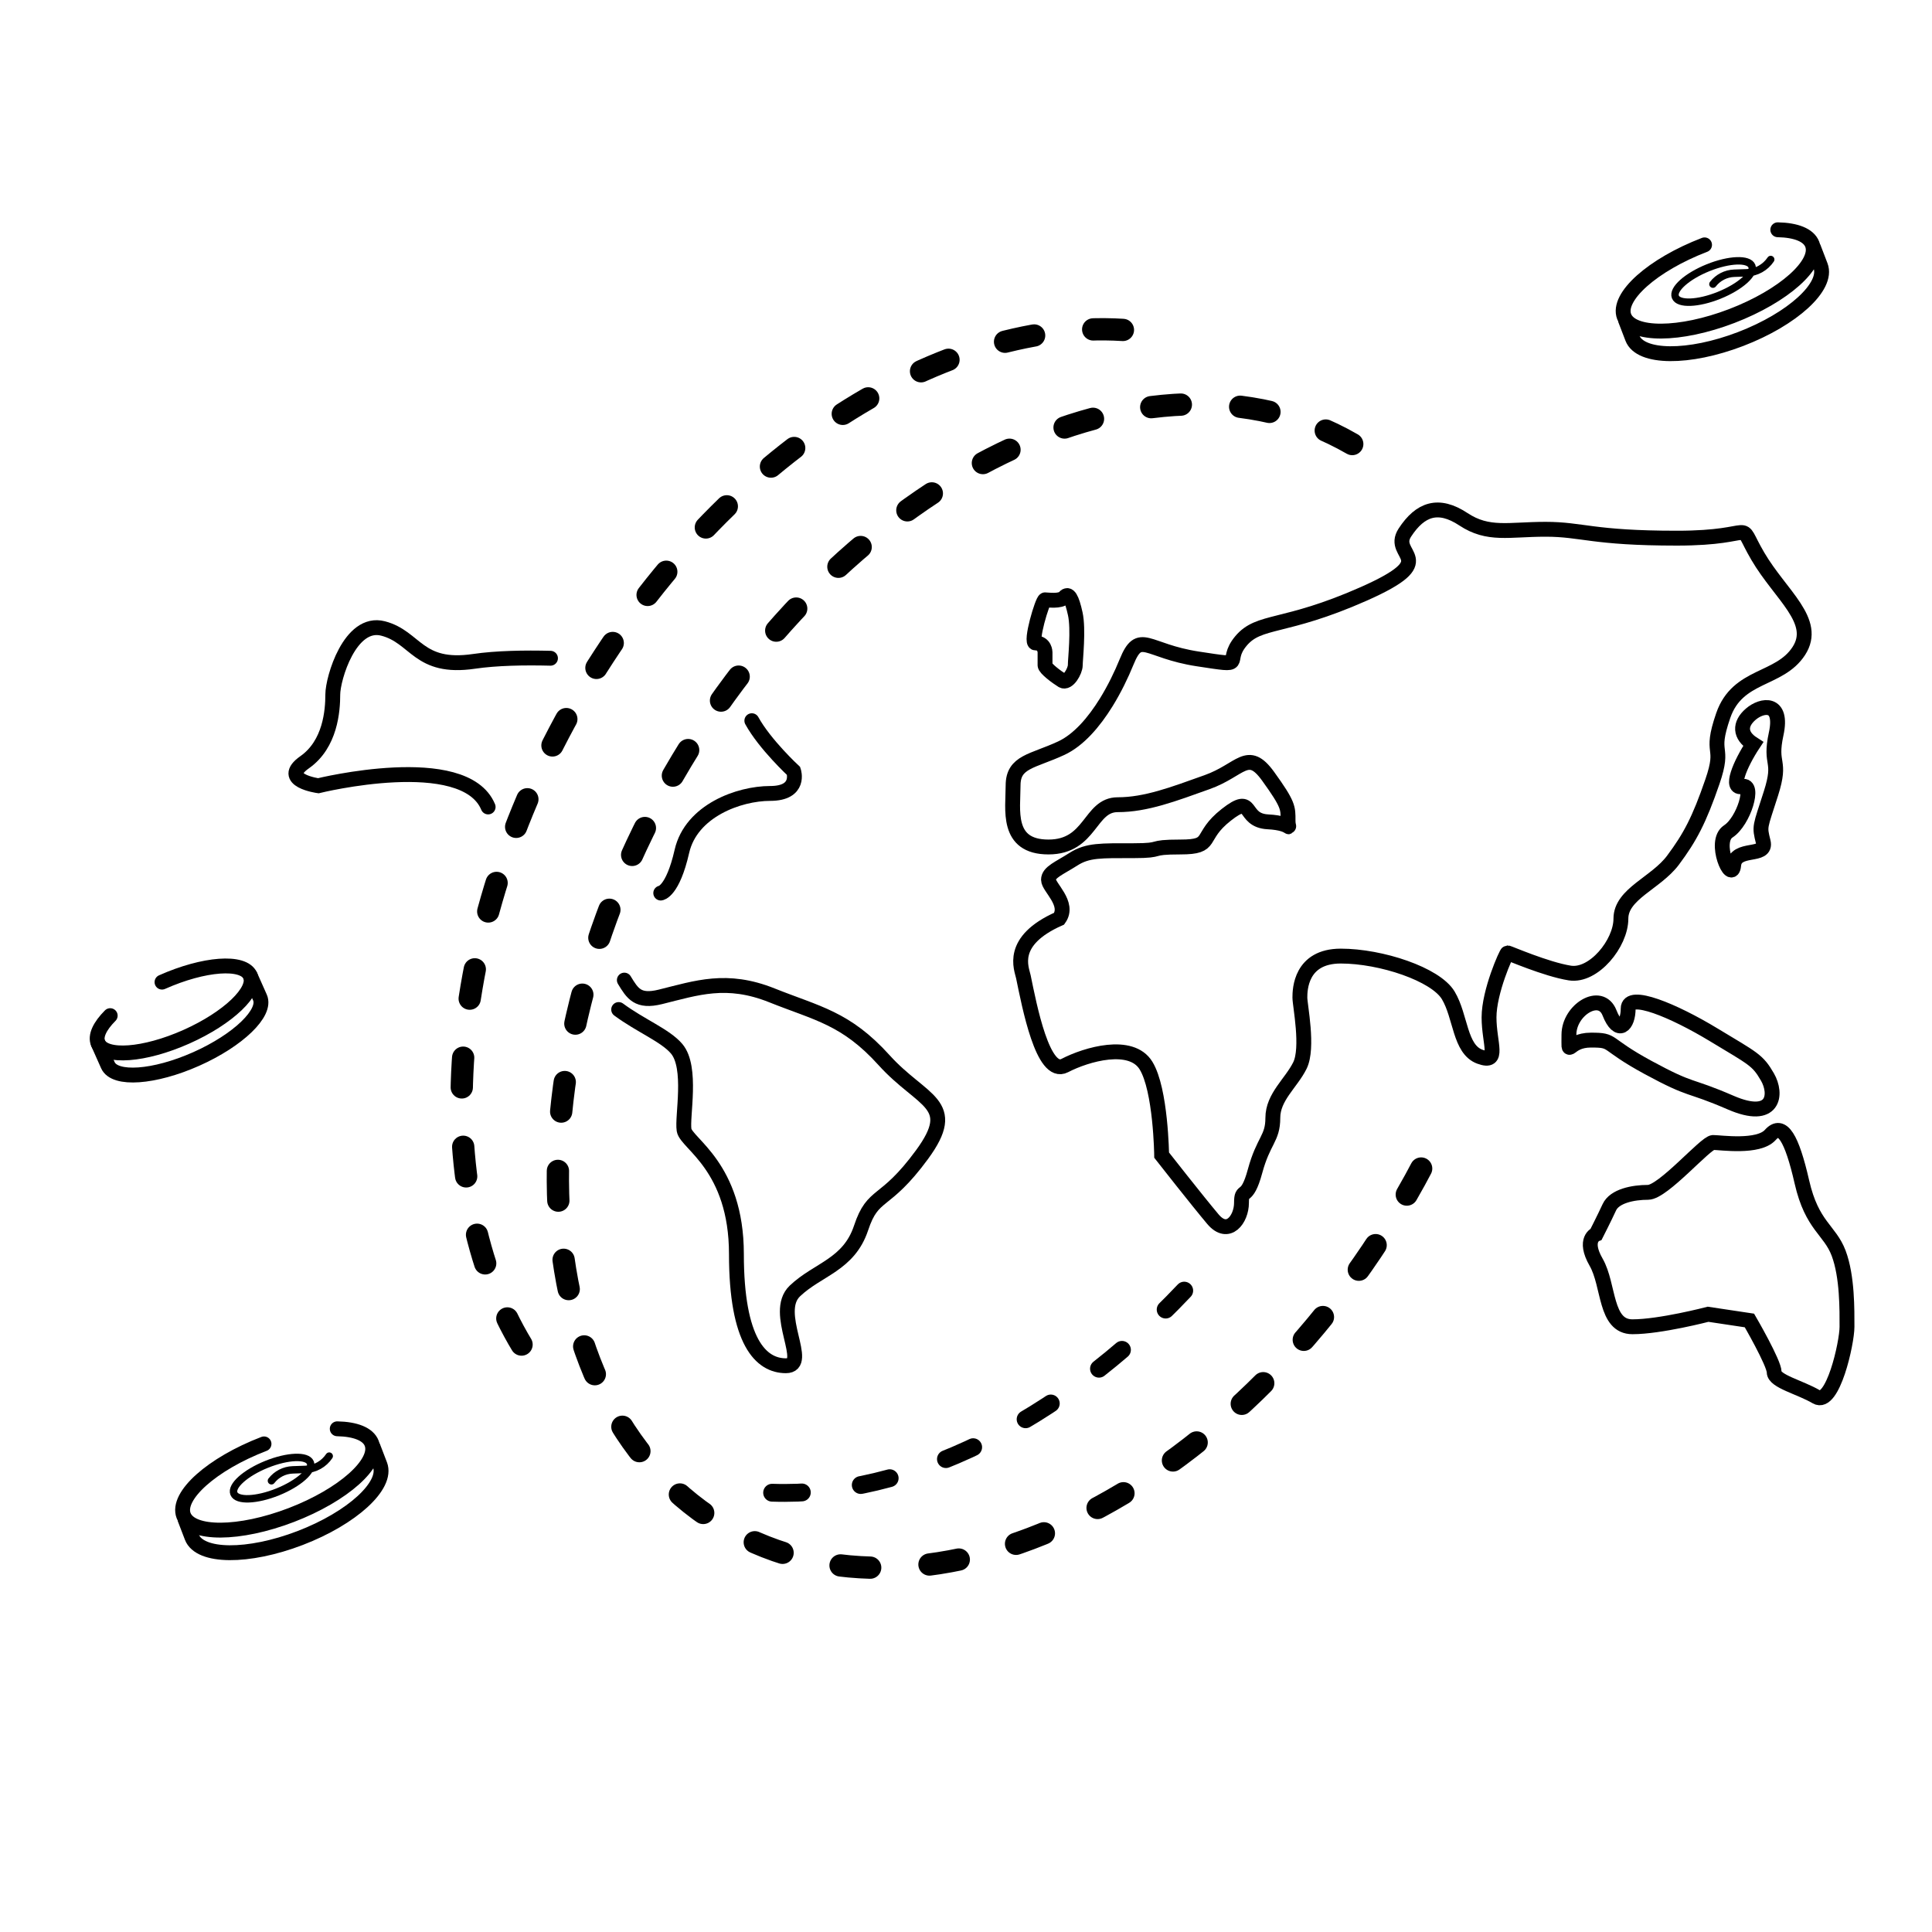 <?xml version="1.0" encoding="UTF-8"?>
<svg width="130px" height="130px" viewBox="0 0 130 130" version="1.1" xmlns="http://www.w3.org/2000/svg" xmlns:xlink="http://www.w3.org/1999/xlink">
    <!-- Generator: Sketch 49.2 (51160) - http://www.bohemiancoding.com/sketch -->
    <title>Artboard</title>
    <desc>Created with Sketch.</desc>
    <defs></defs>
    <g id="Artboard" stroke="none" stroke-width="1" fill="none" fill-rule="evenodd">
        <g id="Group-11" transform="translate(5, 12)" stroke="#000000">
            <g id="Group-27" transform="translate(14.91, 22.314)">
                <path d="M12.936,19.985 C11.334,16.134 1.509,18.557 1.509,18.557 C1.509,18.557 -1.147,18.193 0.588,16.976 C2.324,15.76 2.482,13.498 2.482,12.42 C2.482,11.342 3.64,7.398 5.866,7.975 C8.092,8.553 8.205,10.744 11.987,10.187 C13.489,9.966 15.373,9.935 17.131,9.978" id="Path-20-Copy-2" stroke-linecap="round"></path>
                <path d="M22.1,31.635 C22.651,32.541 23.005,33.139 24.527,32.763 C26.966,32.161 28.979,31.441 32.03,32.661 C35.081,33.882 37.012,34.183 39.578,37.024 C42.143,39.864 44.68,39.903 42.129,43.381 C39.578,46.858 38.855,45.833 38.029,48.316 C37.202,50.798 35.124,51.081 33.577,52.551 C32.03,54.02 34.66,57.584 32.972,57.584 C31.284,57.584 29.642,55.955 29.642,50.072 C29.642,44.188 26.266,42.63 26.12,41.724 C25.974,40.818 26.687,37.513 25.619,36.253 C24.859,35.357 23.197,34.709 21.718,33.615" id="Path-20-Copy" stroke-linecap="round"></path>
                <path d="M30.679,14.18 C31.558,15.778 33.49,17.565 33.49,17.565 C33.49,17.565 34.001,19.075 31.911,19.075 C29.82,19.075 26.598,20.235 25.974,22.969 C25.35,25.703 24.55,25.778 24.55,25.778" id="Path-20-Copy-3" stroke-linecap="round"></path>
                <path d="M48.951,31.412 C49.351,33.349 50.263,38.148 51.732,37.386 C53.201,36.623 56.204,35.757 57.203,37.386 C58.202,39.014 58.254,43.413 58.254,43.413 C58.254,43.413 60.677,46.503 61.703,47.72 C62.728,48.936 63.627,47.72 63.627,46.623 C63.627,45.527 63.971,46.591 64.538,44.496 C65.106,42.401 65.736,42.315 65.736,40.907 C65.736,39.499 66.962,38.579 67.556,37.386 C68.15,36.193 67.556,33.332 67.556,32.809 C67.556,32.287 67.598,30.019 70.309,30.019 C73.021,30.019 76.685,31.238 77.539,32.66 C78.393,34.083 78.3,36.289 79.666,36.789 C81.032,37.29 80.284,35.888 80.284,34.144 C80.284,32.399 81.455,29.801 81.528,29.801 C81.6,29.801 84.122,30.906 85.722,31.159 C87.321,31.412 89.157,29.171 89.157,27.501 C89.157,25.83 91.511,25.111 92.665,23.563 C93.819,22.014 94.423,20.869 95.313,18.286 C96.203,15.703 95.075,16.634 96.043,13.832 C97.012,11.029 99.82,11.508 101.128,9.49 C102.437,7.472 99.903,5.734 98.368,3.111 C96.833,0.488 98.632,1.898 92.925,1.898 C87.218,1.898 86.573,1.3 84.087,1.3 C81.6,1.3 80.239,1.736 78.557,0.624 C76.875,-0.488 75.659,-0.068 74.621,1.521 C73.582,3.111 77.211,3.275 71.842,5.651 C66.473,8.027 64.817,7.345 63.586,8.822 C62.355,10.299 64.17,10.557 60.687,10.023 C57.203,9.49 56.785,8.042 55.894,10.23 C55.539,11.101 55.078,12.053 54.529,12.942 C53.698,14.287 52.667,15.486 51.502,16.028 C49.568,16.928 48.259,16.921 48.259,18.536 C48.259,20.151 47.762,22.678 50.64,22.678 C53.518,22.678 53.387,19.833 55.295,19.833 C57.203,19.833 59.044,19.125 61.315,18.314 C63.586,17.504 64.036,16.004 65.418,17.918 C66.8,19.833 66.76,20.04 66.76,20.891 C66.76,21.742 67.233,21.08 65.409,20.986 C63.586,20.891 64.518,19.011 62.602,20.514 C60.687,22.017 61.844,22.678 59.524,22.678 C57.203,22.678 58.535,22.927 56.35,22.927 C54.165,22.927 53.282,22.885 52.32,23.499 C51.358,24.113 50.64,24.374 50.64,24.882 C50.64,25.39 52.076,26.489 51.358,27.501 C47.962,29.003 48.837,30.861 48.951,31.412 Z" id="Path-21"></path>
                <path d="M85.66,35.31 C85.66,36.989 85.499,35.672 87.143,35.672 C88.786,35.672 87.943,35.866 90.994,37.519 C94.045,39.173 93.606,38.605 96.543,39.878 C99.479,41.151 99.684,39.308 99.017,38.154 C98.35,36.999 98.07,36.931 95.391,35.31 C92.713,33.69 89.646,32.404 89.646,33.546 C89.646,34.688 88.984,35.351 88.389,33.836 C87.793,32.32 85.66,33.632 85.66,35.31 Z" id="Path-6"></path>
                <path d="M93.138,16.346 C94.364,16.774 93.053,18.655 94.179,18.655 C95.306,18.655 95.132,18.664 97.223,19.953 C99.314,21.242 99.007,20.265 101.019,21.258 C103.032,22.251 103.172,20.814 102.715,19.914 C102.258,19.014 101.514,18.845 100.725,19.594 C99.618,18.389 98.135,17.302 98.135,18.193 C98.135,19.083 95.839,17.728 95.431,16.546 C95.023,15.365 91.912,15.918 93.138,16.346 Z" id="Path-6-Copy" transform="translate(97.893, 18.715) rotate(-104) translate(-97.893, -18.715) "></path>
                <path d="M90.982,45.916 C89.967,45.916 88.726,46.17 88.38,46.919 C88.034,47.667 87.491,48.733 87.491,48.733 C87.491,48.733 86.601,49.07 87.491,50.62 C88.38,52.17 88.066,54.961 89.933,54.961 C91.8,54.961 95.024,54.12 95.024,54.12 L97.806,54.538 C97.806,54.538 99.471,57.404 99.471,58.017 C99.471,58.631 101.209,59.028 102.31,59.677 C103.411,60.325 104.37,56.061 104.37,54.961 C104.37,53.86 104.404,51.594 103.809,50.013 C103.213,48.431 102.014,48.187 101.337,45.224 C100.66,42.26 100.009,41.155 99.211,42.051 C98.412,42.947 95.858,42.561 95.359,42.561 C94.859,42.561 91.997,45.916 90.982,45.916 Z" id="Path-11"></path>
                <path d="M49.768,8.95 C50.403,8.95 50.408,9.573 50.408,9.573 L50.408,10.446 C50.408,10.663 51.196,11.249 51.571,11.479 C51.945,11.709 52.443,10.836 52.443,10.446 C52.443,10.055 52.673,8.043 52.443,6.991 C52.212,5.94 51.991,5.548 51.719,5.866 C51.447,6.184 50.578,6.047 50.408,6.047 C50.238,6.047 49.374,8.95 49.768,8.95 Z" id="Path-11-Copy"></path>
            </g>
            <g id="Group-16-Copy-9" transform="translate(7.495, 56.906) rotate(-24) translate(-7.495, -56.906) translate(1.586, 53.682)" stroke-linecap="round">
                <path d="M5.6,4.025 C8.692,4.025 11.2,3.124 11.2,2.012 C11.2,0.901 8.692,0 5.6,0 C2.507,0 0,0.901 0,2.012 C0,2.542 0.569,3.024 1.499,3.383" id="Oval-Copy-3" transform="translate(5.6, 2.012) scale(1, -1) translate(-5.6, -2.012) "></path>
                <path d="M11.2,5.66 C11.2,5.344 11.2,4.812 11.2,4.063 C11.2,2.941 8.692,2.031 5.6,2.031 C2.507,2.031 0,2.941 0,4.063 C0,4.42 0,4.952 0,5.66" id="Oval-Copy-13" transform="translate(5.6, 3.845) scale(1, -1) translate(-5.6, -3.845) "></path>
            </g>
            <g id="Group-16-Copy-11" transform="translate(14.032, 88.566) scale(-1, 1) rotate(21) translate(-14.032, -88.566) translate(7.214, 84.929)" stroke-linecap="round">
                <path d="M6.779,5.127 C10.524,5.127 13.559,3.979 13.559,2.563 C13.559,1.148 10.524,0 6.779,0 C3.035,0 0,1.148 0,2.563 C0,3.238 0.689,3.851 1.815,4.309" id="Oval-Copy-3" transform="translate(6.779, 2.563) scale(1, -1) translate(-6.779, -2.563) "></path>
                <g id="Group" transform="translate(6.602, 2.592) scale(-1, 1) translate(-6.602, -2.592) translate(2.965, 0.774)" stroke-width="0.5">
                    <ellipse id="Oval-Copy-3" transform="translate(3.144, 1.572) rotate(-1) translate(-3.144, -1.572) " cx="3.144" cy="1.572" rx="2.774" ry="1"></ellipse>
                    <path d="M4.354,-0.315 L4.354,-0.315 C4.886,0.055 5.209,0.657 5.221,1.305 L5.236,2.157 C5.246,2.72 5.506,3.249 5.945,3.601" id="Path-9" transform="translate(5.149, 1.643) rotate(110) translate(-5.149, -1.643) "></path>
                </g>
                <path d="M13.559,6.76 C13.559,6.896 13.559,6.473 13.559,5.491 C13.559,4.018 10.524,2.824 6.779,2.824 C3.035,2.824 0,4.018 0,5.491 C0,5.959 0,6.382 0,6.76" id="Oval-Copy-13" transform="translate(6.779, 4.804) scale(1, -1) translate(-6.779, -4.804) "></path>
            </g>
            <g id="Group-16-Copy-12" transform="translate(110.539, 8.049) scale(-1, 1) rotate(21) translate(-110.539, -8.049) translate(103.267, 4.412)" stroke-linecap="round">
                <path d="M6.779,5.127 C10.524,5.127 13.559,3.979 13.559,2.563 C13.559,1.148 10.524,0 6.779,0 C3.035,0 -2.84217094e-14,1.148 -2.84217094e-14,2.563 C-2.84217094e-14,3.238 0.689,3.851 1.815,4.309" id="Oval-Copy-3" transform="translate(6.779, 2.563) scale(1, -1) translate(-6.779, -2.563) "></path>
                <g id="Group" transform="translate(6.373, 2.665) scale(-1, 1) translate(-6.373, -2.665) translate(2.509, 0.948)" stroke-width="0.5">
                    <ellipse id="Oval-Copy-3" transform="translate(3.144, 1.572) rotate(-1) translate(-3.144, -1.572) " cx="3.144" cy="1.572" rx="2.774" ry="1"></ellipse>
                    <path d="M4.354,-0.315 L4.354,-0.315 C4.886,0.055 5.209,0.657 5.221,1.305 L5.236,2.157 C5.246,2.72 5.506,3.249 5.945,3.601" id="Path-9" transform="translate(5.149, 1.643) rotate(110) translate(-5.149, -1.643) "></path>
                </g>
                <path d="M13.559,6.76 C13.559,6.896 13.559,6.473 13.559,5.491 C13.559,4.018 10.524,2.824 6.779,2.824 C3.035,2.824 0,4.018 0,5.491 C0,5.959 0,6.382 0,6.76" id="Oval-Copy-13" transform="translate(6.779, 4.804) scale(1, -1) translate(-6.779, -4.804) "></path>
            </g>
            <path d="M64.935,96.453 C80.638,96.453 93.367,77.6 93.367,54.345 C93.367,31.089 80.638,12.237 64.935,12.237 C49.233,12.237 36.503,31.089 36.503,54.345 C36.503,56.116 36.577,57.861 36.721,59.575" id="Oval" stroke-width="1.5" stroke-linecap="round" stroke-linejoin="round" stroke-dasharray="2,4" transform="translate(64.935, 54.345) scale(-1, -1) rotate(30) translate(-64.935, -54.345) "></path>
            <path d="M69.427,68.823 C61.402,73.089 55.048,82.547 52.212,94.464" id="Oval-Copy" stroke-width="1.2" stroke-linecap="round" stroke-linejoin="round" stroke-dasharray="2,4" transform="translate(60.819, 81.643) scale(-1, -1) rotate(30) translate(-60.819, -81.643) "></path>
            <path d="M32.642,79.458 C43.895,73.849 52,58.096 52,39.54 C52,21.425 44.277,5.982 33.441,0.039" id="Oval-Copy-2" stroke-width="1.5" stroke-linecap="round" stroke-linejoin="round" stroke-dasharray="2,4" transform="translate(42.321, 39.749) scale(-1, -1) rotate(30) translate(-42.321, -39.749) "></path>
        </g>
    </g>
</svg>